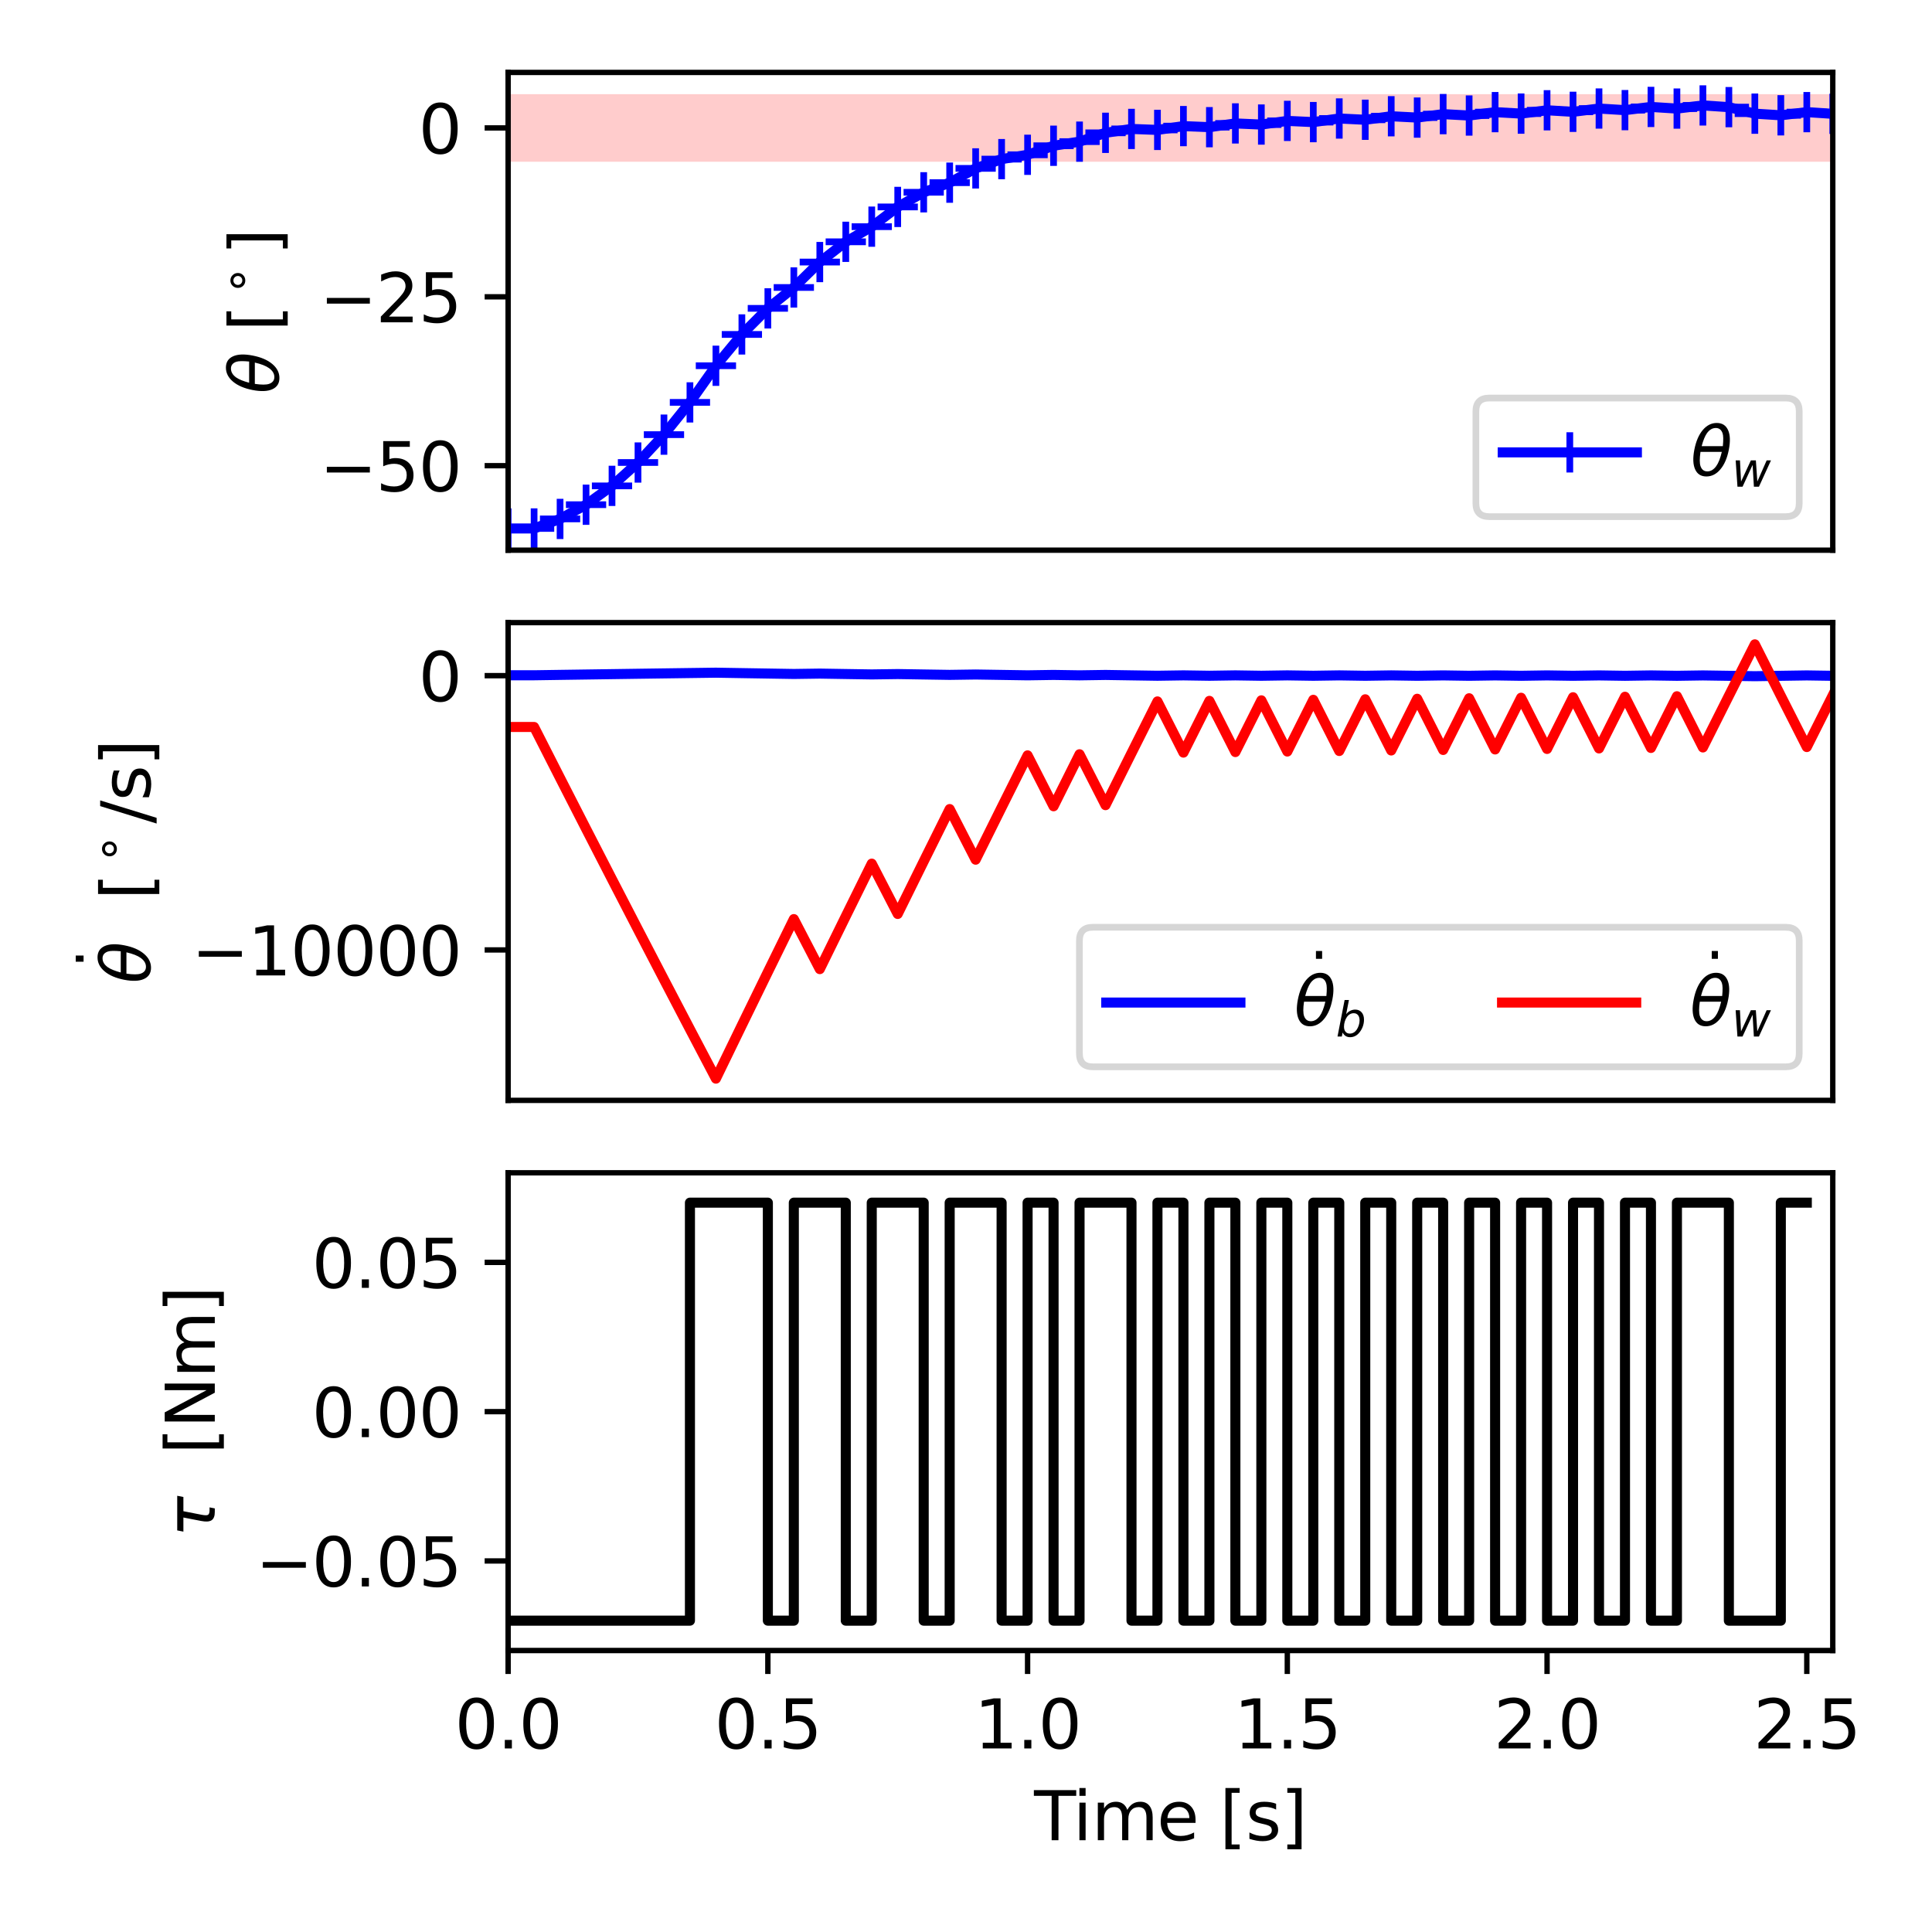 <?xml version="1.0" encoding="utf-8" standalone="no"?>
<!DOCTYPE svg PUBLIC "-//W3C//DTD SVG 1.1//EN"
  "http://www.w3.org/Graphics/SVG/1.1/DTD/svg11.dtd">
<svg xmlns:xlink="http://www.w3.org/1999/xlink" width="288pt" height="288pt" viewBox="0 0 288 288" xmlns="http://www.w3.org/2000/svg" version="1.1">
 <defs>
  <style type="text/css">*{stroke-linejoin: round; stroke-linecap: butt}</style>
 </defs>
 <g id="figure_1">
  <g id="patch_1">
   <path d="M 0 288 
L 288 288 
L 288 0 
L 0 0 
z
" style="fill: #ffffff"/>
  </g>
  <g id="axes_1">
   <g id="patch_2">
    <path d="M 75.745 82.013 
L 273.208 82.013 
L 273.208 10.8 
L 75.745 10.8 
z
" style="fill: #ffffff"/>
   </g>
   <g id="patch_3">
    <path d="M 75.745 24.107 
L 277.079 24.107 
L 277.079 14.037 
L 75.745 14.037 
z
" clip-path="url(#pf4d2c53986)" style="fill: #ff0000; opacity: 0.2"/>
   </g>
   <g id="matplotlib.axis_1"/>
   <g id="matplotlib.axis_2">
    <g id="ytick_1">
     <g id="line2d_1">
      <defs>
       <path id="m69bb338227" d="M 0 0 
L -3.5 0 
" style="stroke: #000000; stroke-width: 0.8"/>
      </defs>
      <g>
       <use xlink:href="#m69bb338227" x="75.745" y="69.422" style="stroke: #000000; stroke-width: 0.8"/>
      </g>
     </g>
     <g id="text_1">
      <!-- −50 -->
      <g transform="translate(47.64 73.222) scale(0.1 -0.1)">
       <defs>
        <path id="DejaVuSans-2212" d="M 678 2272 
L 4684 2272 
L 4684 1741 
L 678 1741 
L 678 2272 
z
" transform="scale(0.016)"/>
        <path id="DejaVuSans-35" d="M 691 4666 
L 3169 4666 
L 3169 4134 
L 1269 4134 
L 1269 2991 
Q 1406 3038 1543 3061 
Q 1681 3084 1819 3084 
Q 2600 3084 3056 2656 
Q 3513 2228 3513 1497 
Q 3513 744 3044 326 
Q 2575 -91 1722 -91 
Q 1428 -91 1123 -41 
Q 819 9 494 109 
L 494 744 
Q 775 591 1075 516 
Q 1375 441 1709 441 
Q 2250 441 2565 725 
Q 2881 1009 2881 1497 
Q 2881 1984 2565 2268 
Q 2250 2553 1709 2553 
Q 1456 2553 1204 2497 
Q 953 2441 691 2322 
L 691 4666 
z
" transform="scale(0.016)"/>
        <path id="DejaVuSans-30" d="M 2034 4250 
Q 1547 4250 1301 3770 
Q 1056 3291 1056 2328 
Q 1056 1369 1301 889 
Q 1547 409 2034 409 
Q 2525 409 2770 889 
Q 3016 1369 3016 2328 
Q 3016 3291 2770 3770 
Q 2525 4250 2034 4250 
z
M 2034 4750 
Q 2819 4750 3233 4129 
Q 3647 3509 3647 2328 
Q 3647 1150 3233 529 
Q 2819 -91 2034 -91 
Q 1250 -91 836 529 
Q 422 1150 422 2328 
Q 422 3509 836 4129 
Q 1250 4750 2034 4750 
z
" transform="scale(0.016)"/>
       </defs>
       <use xlink:href="#DejaVuSans-2212"/>
       <use xlink:href="#DejaVuSans-35" x="83.789"/>
       <use xlink:href="#DejaVuSans-30" x="147.412"/>
      </g>
     </g>
    </g>
    <g id="ytick_2">
     <g id="line2d_2">
      <g>
       <use xlink:href="#m69bb338227" x="75.745" y="44.247" style="stroke: #000000; stroke-width: 0.8"/>
      </g>
     </g>
     <g id="text_2">
      <!-- −25 -->
      <g transform="translate(47.64 48.046) scale(0.1 -0.1)">
       <defs>
        <path id="DejaVuSans-32" d="M 1228 531 
L 3431 531 
L 3431 0 
L 469 0 
L 469 531 
Q 828 903 1448 1529 
Q 2069 2156 2228 2338 
Q 2531 2678 2651 2914 
Q 2772 3150 2772 3378 
Q 2772 3750 2511 3984 
Q 2250 4219 1831 4219 
Q 1534 4219 1204 4116 
Q 875 4013 500 3803 
L 500 4441 
Q 881 4594 1212 4672 
Q 1544 4750 1819 4750 
Q 2544 4750 2975 4387 
Q 3406 4025 3406 3419 
Q 3406 3131 3298 2873 
Q 3191 2616 2906 2266 
Q 2828 2175 2409 1742 
Q 1991 1309 1228 531 
z
" transform="scale(0.016)"/>
       </defs>
       <use xlink:href="#DejaVuSans-2212"/>
       <use xlink:href="#DejaVuSans-32" x="83.789"/>
       <use xlink:href="#DejaVuSans-35" x="147.412"/>
      </g>
     </g>
    </g>
    <g id="ytick_3">
     <g id="line2d_3">
      <g>
       <use xlink:href="#m69bb338227" x="75.745" y="19.072" style="stroke: #000000; stroke-width: 0.8"/>
      </g>
     </g>
     <g id="text_3">
      <!-- 0 -->
      <g transform="translate(62.383 22.871) scale(0.1 -0.1)">
       <use xlink:href="#DejaVuSans-30"/>
      </g>
     </g>
    </g>
    <g id="text_4">
     <!-- $\theta$ [$^\circ$] -->
     <g transform="translate(41.561 58.707) rotate(-90) scale(0.1 -0.1)">
      <defs>
       <path id="DejaVuSans-Oblique-3b8" d="M 2913 2219 
L 925 2219 
Q 791 1284 928 888 
Q 1100 400 1566 400 
Q 2034 400 2391 891 
Q 2703 1322 2913 2219 
z
M 3009 2750 
Q 3094 3638 2984 3950 
Q 2813 4444 2353 4444 
Q 1875 4444 1525 3956 
Q 1250 3563 1034 2750 
L 3009 2750 
z
M 2444 4913 
Q 3194 4913 3494 4250 
Q 3794 3591 3566 2422 
Q 3341 1256 2781 594 
Q 2225 -72 1475 -72 
Q 722 -72 425 594 
Q 128 1256 353 2422 
Q 581 3591 1134 4250 
Q 1691 4913 2444 4913 
z
" transform="scale(0.016)"/>
       <path id="DejaVuSans-20" transform="scale(0.016)"/>
       <path id="DejaVuSans-5b" d="M 550 4863 
L 1875 4863 
L 1875 4416 
L 1125 4416 
L 1125 -397 
L 1875 -397 
L 1875 -844 
L 550 -844 
L 550 4863 
z
" transform="scale(0.016)"/>
       <path id="DejaVuSans-2218" d="M 2003 2603 
Q 1753 2603 1581 2429 
Q 1409 2256 1409 2006 
Q 1409 1759 1581 1589 
Q 1753 1419 2003 1419 
Q 2253 1419 2425 1589 
Q 2597 1759 2597 2006 
Q 2597 2253 2423 2428 
Q 2250 2603 2003 2603 
z
M 2003 3006 
Q 2203 3006 2387 2929 
Q 2572 2853 2706 2709 
Q 2850 2569 2922 2390 
Q 2994 2212 2994 2006 
Q 2994 1594 2705 1308 
Q 2416 1022 1997 1022 
Q 1575 1022 1294 1303 
Q 1013 1584 1013 2006 
Q 1013 2425 1300 2715 
Q 1588 3006 2003 3006 
z
" transform="scale(0.016)"/>
       <path id="DejaVuSans-5d" d="M 1947 4863 
L 1947 -844 
L 622 -844 
L 622 -397 
L 1369 -397 
L 1369 4416 
L 622 4416 
L 622 4863 
L 1947 4863 
z
" transform="scale(0.016)"/>
      </defs>
      <use xlink:href="#DejaVuSans-Oblique-3b8" transform="translate(0 0.234)"/>
      <use xlink:href="#DejaVuSans-20" transform="translate(61.182 0.234)"/>
      <use xlink:href="#DejaVuSans-5b" transform="translate(92.969 0.234)"/>
      <use xlink:href="#DejaVuSans-2218" transform="translate(146.577 38.516) scale(0.7)"/>
      <use xlink:href="#DejaVuSans-5d" transform="translate(206.768 0.234)"/>
     </g>
    </g>
   </g>
   <g id="line2d_4">
    <path d="M 75.745 78.776 
L 79.617 78.776 
L 83.489 77.354 
L 87.36 75.235 
L 91.232 72.428 
L 95.104 68.945 
L 98.976 64.793 
L 102.848 59.982 
L 106.72 54.522 
L 110.591 49.854 
L 114.463 45.967 
L 118.335 42.852 
L 122.207 39.064 
L 126.079 36.046 
L 129.95 33.788 
L 133.822 30.846 
L 137.694 28.663 
L 141.566 27.229 
L 145.438 25.1 
L 149.309 23.719 
L 153.181 23.075 
L 157.053 21.727 
L 160.925 21.115 
L 164.797 19.799 
L 168.669 19.219 
L 172.54 19.366 
L 176.412 18.798 
L 180.284 18.956 
L 184.156 18.399 
L 188.028 18.568 
L 191.899 18.021 
L 195.771 18.201 
L 199.643 17.664 
L 203.515 17.854 
L 207.387 17.328 
L 211.259 17.528 
L 215.13 17.012 
L 219.002 17.222 
L 222.874 16.716 
L 226.746 16.935 
L 230.618 16.438 
L 234.489 16.667 
L 238.361 16.18 
L 242.233 16.418 
L 246.105 15.939 
L 249.977 16.186 
L 253.849 15.716 
L 257.72 15.971 
L 261.592 16.942 
L 265.464 17.187 
L 269.336 16.714 
L 273.208 16.967 
" clip-path="url(#pf4d2c53986)" style="fill: none; stroke: #0000ff; stroke-width: 1.5; stroke-linecap: square"/>
    <defs>
     <path id="m66d20d2a01" d="M -3 0 
L 3 0 
M 0 3 
L 0 -3 
" style="stroke: #0000ff"/>
    </defs>
    <g clip-path="url(#pf4d2c53986)">
     <use xlink:href="#m66d20d2a01" x="75.745" y="78.776" style="fill: #0000ff; stroke: #0000ff"/>
     <use xlink:href="#m66d20d2a01" x="79.617" y="78.776" style="fill: #0000ff; stroke: #0000ff"/>
     <use xlink:href="#m66d20d2a01" x="83.489" y="77.354" style="fill: #0000ff; stroke: #0000ff"/>
     <use xlink:href="#m66d20d2a01" x="87.36" y="75.235" style="fill: #0000ff; stroke: #0000ff"/>
     <use xlink:href="#m66d20d2a01" x="91.232" y="72.428" style="fill: #0000ff; stroke: #0000ff"/>
     <use xlink:href="#m66d20d2a01" x="95.104" y="68.945" style="fill: #0000ff; stroke: #0000ff"/>
     <use xlink:href="#m66d20d2a01" x="98.976" y="64.793" style="fill: #0000ff; stroke: #0000ff"/>
     <use xlink:href="#m66d20d2a01" x="102.848" y="59.982" style="fill: #0000ff; stroke: #0000ff"/>
     <use xlink:href="#m66d20d2a01" x="106.72" y="54.522" style="fill: #0000ff; stroke: #0000ff"/>
     <use xlink:href="#m66d20d2a01" x="110.591" y="49.854" style="fill: #0000ff; stroke: #0000ff"/>
     <use xlink:href="#m66d20d2a01" x="114.463" y="45.967" style="fill: #0000ff; stroke: #0000ff"/>
     <use xlink:href="#m66d20d2a01" x="118.335" y="42.852" style="fill: #0000ff; stroke: #0000ff"/>
     <use xlink:href="#m66d20d2a01" x="122.207" y="39.064" style="fill: #0000ff; stroke: #0000ff"/>
     <use xlink:href="#m66d20d2a01" x="126.079" y="36.046" style="fill: #0000ff; stroke: #0000ff"/>
     <use xlink:href="#m66d20d2a01" x="129.95" y="33.788" style="fill: #0000ff; stroke: #0000ff"/>
     <use xlink:href="#m66d20d2a01" x="133.822" y="30.846" style="fill: #0000ff; stroke: #0000ff"/>
     <use xlink:href="#m66d20d2a01" x="137.694" y="28.663" style="fill: #0000ff; stroke: #0000ff"/>
     <use xlink:href="#m66d20d2a01" x="141.566" y="27.229" style="fill: #0000ff; stroke: #0000ff"/>
     <use xlink:href="#m66d20d2a01" x="145.438" y="25.1" style="fill: #0000ff; stroke: #0000ff"/>
     <use xlink:href="#m66d20d2a01" x="149.309" y="23.719" style="fill: #0000ff; stroke: #0000ff"/>
     <use xlink:href="#m66d20d2a01" x="153.181" y="23.075" style="fill: #0000ff; stroke: #0000ff"/>
     <use xlink:href="#m66d20d2a01" x="157.053" y="21.727" style="fill: #0000ff; stroke: #0000ff"/>
     <use xlink:href="#m66d20d2a01" x="160.925" y="21.115" style="fill: #0000ff; stroke: #0000ff"/>
     <use xlink:href="#m66d20d2a01" x="164.797" y="19.799" style="fill: #0000ff; stroke: #0000ff"/>
     <use xlink:href="#m66d20d2a01" x="168.669" y="19.219" style="fill: #0000ff; stroke: #0000ff"/>
     <use xlink:href="#m66d20d2a01" x="172.54" y="19.366" style="fill: #0000ff; stroke: #0000ff"/>
     <use xlink:href="#m66d20d2a01" x="176.412" y="18.798" style="fill: #0000ff; stroke: #0000ff"/>
     <use xlink:href="#m66d20d2a01" x="180.284" y="18.956" style="fill: #0000ff; stroke: #0000ff"/>
     <use xlink:href="#m66d20d2a01" x="184.156" y="18.399" style="fill: #0000ff; stroke: #0000ff"/>
     <use xlink:href="#m66d20d2a01" x="188.028" y="18.568" style="fill: #0000ff; stroke: #0000ff"/>
     <use xlink:href="#m66d20d2a01" x="191.899" y="18.021" style="fill: #0000ff; stroke: #0000ff"/>
     <use xlink:href="#m66d20d2a01" x="195.771" y="18.201" style="fill: #0000ff; stroke: #0000ff"/>
     <use xlink:href="#m66d20d2a01" x="199.643" y="17.664" style="fill: #0000ff; stroke: #0000ff"/>
     <use xlink:href="#m66d20d2a01" x="203.515" y="17.854" style="fill: #0000ff; stroke: #0000ff"/>
     <use xlink:href="#m66d20d2a01" x="207.387" y="17.328" style="fill: #0000ff; stroke: #0000ff"/>
     <use xlink:href="#m66d20d2a01" x="211.259" y="17.528" style="fill: #0000ff; stroke: #0000ff"/>
     <use xlink:href="#m66d20d2a01" x="215.13" y="17.012" style="fill: #0000ff; stroke: #0000ff"/>
     <use xlink:href="#m66d20d2a01" x="219.002" y="17.222" style="fill: #0000ff; stroke: #0000ff"/>
     <use xlink:href="#m66d20d2a01" x="222.874" y="16.716" style="fill: #0000ff; stroke: #0000ff"/>
     <use xlink:href="#m66d20d2a01" x="226.746" y="16.935" style="fill: #0000ff; stroke: #0000ff"/>
     <use xlink:href="#m66d20d2a01" x="230.618" y="16.438" style="fill: #0000ff; stroke: #0000ff"/>
     <use xlink:href="#m66d20d2a01" x="234.489" y="16.667" style="fill: #0000ff; stroke: #0000ff"/>
     <use xlink:href="#m66d20d2a01" x="238.361" y="16.18" style="fill: #0000ff; stroke: #0000ff"/>
     <use xlink:href="#m66d20d2a01" x="242.233" y="16.418" style="fill: #0000ff; stroke: #0000ff"/>
     <use xlink:href="#m66d20d2a01" x="246.105" y="15.939" style="fill: #0000ff; stroke: #0000ff"/>
     <use xlink:href="#m66d20d2a01" x="249.977" y="16.186" style="fill: #0000ff; stroke: #0000ff"/>
     <use xlink:href="#m66d20d2a01" x="253.849" y="15.716" style="fill: #0000ff; stroke: #0000ff"/>
     <use xlink:href="#m66d20d2a01" x="257.72" y="15.971" style="fill: #0000ff; stroke: #0000ff"/>
     <use xlink:href="#m66d20d2a01" x="261.592" y="16.942" style="fill: #0000ff; stroke: #0000ff"/>
     <use xlink:href="#m66d20d2a01" x="265.464" y="17.187" style="fill: #0000ff; stroke: #0000ff"/>
     <use xlink:href="#m66d20d2a01" x="269.336" y="16.714" style="fill: #0000ff; stroke: #0000ff"/>
     <use xlink:href="#m66d20d2a01" x="273.208" y="16.967" style="fill: #0000ff; stroke: #0000ff"/>
    </g>
   </g>
   <g id="patch_4">
    <path d="M 75.745 82.013 
L 75.745 10.8 
" style="fill: none; stroke: #000000; stroke-width: 0.8; stroke-linejoin: miter; stroke-linecap: square"/>
   </g>
   <g id="patch_5">
    <path d="M 273.208 82.013 
L 273.208 10.8 
" style="fill: none; stroke: #000000; stroke-width: 0.8; stroke-linejoin: miter; stroke-linecap: square"/>
   </g>
   <g id="patch_6">
    <path d="M 75.745 82.013 
L 273.208 82.013 
" style="fill: none; stroke: #000000; stroke-width: 0.8; stroke-linejoin: miter; stroke-linecap: square"/>
   </g>
   <g id="patch_7">
    <path d="M 75.745 10.8 
L 273.208 10.8 
" style="fill: none; stroke: #000000; stroke-width: 0.8; stroke-linejoin: miter; stroke-linecap: square"/>
   </g>
   <g id="legend_1">
    <g id="patch_8">
     <path d="M 222.008 77.013 
L 266.208 77.013 
Q 268.208 77.013 268.208 75.013 
L 268.208 61.335 
Q 268.208 59.335 266.208 59.335 
L 222.008 59.335 
Q 220.008 59.335 220.008 61.335 
L 220.008 75.013 
Q 220.008 77.013 222.008 77.013 
z
" style="fill: #ffffff; opacity: 0.8; stroke: #cccccc; stroke-linejoin: miter"/>
    </g>
    <g id="line2d_5">
     <path d="M 224.008 67.434 
L 234.008 67.434 
L 244.008 67.434 
" style="fill: none; stroke: #0000ff; stroke-width: 1.5; stroke-linecap: square"/>
     <g>
      <use xlink:href="#m66d20d2a01" x="234.008" y="67.434" style="fill: #0000ff; stroke: #0000ff"/>
     </g>
    </g>
    <g id="text_5">
     <!-- $\theta_w$ -->
     <g transform="translate(252.008 70.934) scale(0.1 -0.1)">
      <defs>
       <path id="DejaVuSans-Oblique-77" d="M 544 3500 
L 1113 3500 
L 1259 684 
L 2566 3500 
L 3231 3500 
L 3425 684 
L 4666 3500 
L 5241 3500 
L 3641 0 
L 2969 0 
L 2797 2900 
L 1459 0 
L 781 0 
L 544 3500 
z
" transform="scale(0.016)"/>
      </defs>
      <use xlink:href="#DejaVuSans-Oblique-3b8" transform="translate(0 0.234)"/>
      <use xlink:href="#DejaVuSans-Oblique-77" transform="translate(61.182 -16.172) scale(0.7)"/>
     </g>
    </g>
   </g>
  </g>
  <g id="axes_2">
   <g id="patch_9">
    <path d="M 75.745 164.027 
L 273.208 164.027 
L 273.208 92.813 
L 75.745 92.813 
z
" style="fill: #ffffff"/>
   </g>
   <g id="patch_10">
    <path d="M 75.745 100.74 
L 277.079 100.74 
L 277.079 100.699 
L 75.745 100.699 
z
" clip-path="url(#pb7fae8a075)" style="fill: #ff0000; opacity: 0.2"/>
   </g>
   <g id="matplotlib.axis_3"/>
   <g id="matplotlib.axis_4">
    <g id="ytick_4">
     <g id="line2d_6">
      <g>
       <use xlink:href="#m69bb338227" x="75.745" y="141.605" style="stroke: #000000; stroke-width: 0.8"/>
      </g>
     </g>
     <g id="text_6">
      <!-- −10000 -->
      <g transform="translate(28.553 145.405) scale(0.1 -0.1)">
       <defs>
        <path id="DejaVuSans-31" d="M 794 531 
L 1825 531 
L 1825 4091 
L 703 3866 
L 703 4441 
L 1819 4666 
L 2450 4666 
L 2450 531 
L 3481 531 
L 3481 0 
L 794 0 
L 794 531 
z
" transform="scale(0.016)"/>
       </defs>
       <use xlink:href="#DejaVuSans-2212"/>
       <use xlink:href="#DejaVuSans-31" x="83.789"/>
       <use xlink:href="#DejaVuSans-30" x="147.412"/>
       <use xlink:href="#DejaVuSans-30" x="211.035"/>
       <use xlink:href="#DejaVuSans-30" x="274.658"/>
       <use xlink:href="#DejaVuSans-30" x="338.281"/>
      </g>
     </g>
    </g>
    <g id="ytick_5">
     <g id="line2d_7">
      <g>
       <use xlink:href="#m69bb338227" x="75.745" y="100.72" style="stroke: #000000; stroke-width: 0.8"/>
      </g>
     </g>
     <g id="text_7">
      <!-- 0 -->
      <g transform="translate(62.383 104.519) scale(0.1 -0.1)">
       <use xlink:href="#DejaVuSans-30"/>
      </g>
     </g>
    </g>
    <g id="text_8">
     <!-- $\dot{\theta}$  [$^\circ$/s] -->
     <g transform="translate(22.473 146.62) rotate(-90) scale(0.1 -0.1)">
      <defs>
       <path id="DejaVuSans-307" d="M -1894 4863 
L -1319 4863 
L -1319 4134 
L -1894 4134 
L -1894 4863 
z
M -1600 3584 
L -1600 3584 
z
" transform="scale(0.016)"/>
       <path id="DejaVuSans-2f" d="M 1625 4666 
L 2156 4666 
L 531 -594 
L 0 -594 
L 1625 4666 
z
" transform="scale(0.016)"/>
       <path id="DejaVuSans-73" d="M 2834 3397 
L 2834 2853 
Q 2591 2978 2328 3040 
Q 2066 3103 1784 3103 
Q 1356 3103 1142 2972 
Q 928 2841 928 2578 
Q 928 2378 1081 2264 
Q 1234 2150 1697 2047 
L 1894 2003 
Q 2506 1872 2764 1633 
Q 3022 1394 3022 966 
Q 3022 478 2636 193 
Q 2250 -91 1575 -91 
Q 1294 -91 989 -36 
Q 684 19 347 128 
L 347 722 
Q 666 556 975 473 
Q 1284 391 1588 391 
Q 1994 391 2212 530 
Q 2431 669 2431 922 
Q 2431 1156 2273 1281 
Q 2116 1406 1581 1522 
L 1381 1569 
Q 847 1681 609 1914 
Q 372 2147 372 2553 
Q 372 3047 722 3315 
Q 1072 3584 1716 3584 
Q 2034 3584 2315 3537 
Q 2597 3491 2834 3397 
z
" transform="scale(0.016)"/>
      </defs>
      <use xlink:href="#DejaVuSans-307" transform="translate(62.889 34.016)"/>
      <use xlink:href="#DejaVuSans-Oblique-3b8" transform="translate(0 0.75)"/>
      <use xlink:href="#DejaVuSans-20" transform="translate(61.182 0.75)"/>
      <use xlink:href="#DejaVuSans-20" transform="translate(92.969 0.75)"/>
      <use xlink:href="#DejaVuSans-5b" transform="translate(124.756 0.75)"/>
      <use xlink:href="#DejaVuSans-2218" transform="translate(178.364 39.031) scale(0.7)"/>
      <use xlink:href="#DejaVuSans-2f" transform="translate(238.555 0.75)"/>
      <use xlink:href="#DejaVuSans-73" transform="translate(272.246 0.75)"/>
      <use xlink:href="#DejaVuSans-5d" transform="translate(324.346 0.75)"/>
     </g>
    </g>
   </g>
   <g id="line2d_8">
    <path d="M 75.745 100.662 
L 79.617 100.662 
L 83.489 100.604 
L 87.36 100.548 
L 91.232 100.492 
L 95.104 100.437 
L 98.976 100.383 
L 102.848 100.329 
L 106.72 100.276 
L 110.591 100.341 
L 114.463 100.404 
L 118.335 100.467 
L 122.207 100.412 
L 126.079 100.475 
L 129.95 100.536 
L 133.822 100.481 
L 137.694 100.543 
L 141.566 100.603 
L 145.438 100.547 
L 149.309 100.608 
L 153.181 100.668 
L 157.053 100.61 
L 160.925 100.67 
L 164.797 100.613 
L 168.669 100.673 
L 172.54 100.732 
L 176.412 100.674 
L 180.284 100.733 
L 184.156 100.675 
L 188.028 100.734 
L 191.899 100.675 
L 195.771 100.734 
L 199.643 100.676 
L 203.515 100.735 
L 207.387 100.677 
L 211.259 100.736 
L 215.13 100.678 
L 219.002 100.737 
L 222.874 100.679 
L 226.746 100.738 
L 230.618 100.679 
L 234.489 100.738 
L 238.361 100.68 
L 242.233 100.739 
L 246.105 100.681 
L 249.977 100.74 
L 253.849 100.682 
L 257.72 100.741 
L 261.592 100.799 
L 265.464 100.74 
L 269.336 100.681 
L 273.208 100.74 
" clip-path="url(#pb7fae8a075)" style="fill: none; stroke: #0000ff; stroke-width: 1.5; stroke-linecap: square"/>
   </g>
   <g id="line2d_9">
    <path d="M 75.745 108.37 
L 79.617 108.37 
L 83.489 115.979 
L 87.36 123.547 
L 91.232 131.075 
L 95.104 138.564 
L 98.976 146.012 
L 102.848 153.421 
L 106.72 160.79 
L 110.591 152.82 
L 114.463 144.893 
L 118.335 137.008 
L 122.207 144.465 
L 126.079 136.582 
L 129.95 128.741 
L 133.822 136.242 
L 137.694 128.403 
L 141.566 120.606 
L 145.438 128.151 
L 149.309 120.355 
L 153.181 112.601 
L 157.053 120.188 
L 160.925 112.435 
L 164.797 120.022 
L 168.669 112.27 
L 172.54 104.559 
L 176.412 112.189 
L 180.284 104.478 
L 184.156 112.108 
L 188.028 104.398 
L 191.899 112.029 
L 195.771 104.319 
L 199.643 111.95 
L 203.515 104.241 
L 207.387 111.872 
L 211.259 104.163 
L 215.13 111.795 
L 219.002 104.087 
L 222.874 111.719 
L 226.746 104.011 
L 230.618 111.644 
L 234.489 103.936 
L 238.361 111.569 
L 242.233 103.862 
L 246.105 111.495 
L 249.977 103.788 
L 253.849 111.422 
L 257.72 103.716 
L 261.592 96.05 
L 265.464 103.725 
L 269.336 111.36 
L 273.208 103.653 
" clip-path="url(#pb7fae8a075)" style="fill: none; stroke: #ff0000; stroke-width: 1.5; stroke-linecap: square"/>
   </g>
   <g id="patch_11">
    <path d="M 75.745 164.027 
L 75.745 92.813 
" style="fill: none; stroke: #000000; stroke-width: 0.8; stroke-linejoin: miter; stroke-linecap: square"/>
   </g>
   <g id="patch_12">
    <path d="M 273.208 164.027 
L 273.208 92.813 
" style="fill: none; stroke: #000000; stroke-width: 0.8; stroke-linejoin: miter; stroke-linecap: square"/>
   </g>
   <g id="patch_13">
    <path d="M 75.745 164.027 
L 273.208 164.027 
" style="fill: none; stroke: #000000; stroke-width: 0.8; stroke-linejoin: miter; stroke-linecap: square"/>
   </g>
   <g id="patch_14">
    <path d="M 75.745 92.813 
L 273.208 92.813 
" style="fill: none; stroke: #000000; stroke-width: 0.8; stroke-linejoin: miter; stroke-linecap: square"/>
   </g>
   <g id="legend_2">
    <g id="patch_15">
     <path d="M 162.908 159.027 
L 266.208 159.027 
Q 268.208 159.027 268.208 157.027 
L 268.208 140.227 
Q 268.208 138.227 266.208 138.227 
L 162.908 138.227 
Q 160.908 138.227 160.908 140.227 
L 160.908 157.027 
Q 160.908 159.027 162.908 159.027 
z
" style="fill: #ffffff; opacity: 0.8; stroke: #cccccc; stroke-linejoin: miter"/>
    </g>
    <g id="line2d_10">
     <path d="M 164.908 149.447 
L 174.908 149.447 
L 184.908 149.447 
" style="fill: none; stroke: #0000ff; stroke-width: 1.5; stroke-linecap: square"/>
    </g>
    <g id="text_9">
     <!-- $\dot{\theta}_b$ -->
     <g transform="translate(192.908 152.947) scale(0.1 -0.1)">
      <defs>
       <path id="DejaVuSans-Oblique-62" d="M 3169 2138 
Q 3169 2591 2961 2847 
Q 2753 3103 2388 3103 
Q 2122 3103 1889 2973 
Q 1656 2844 1484 2597 
Q 1303 2338 1198 1995 
Q 1094 1653 1094 1313 
Q 1094 881 1298 636 
Q 1503 391 1863 391 
Q 2134 391 2365 517 
Q 2597 644 2772 891 
Q 2950 1147 3059 1487 
Q 3169 1828 3169 2138 
z
M 1381 2969 
Q 1594 3256 1914 3420 
Q 2234 3584 2584 3584 
Q 3122 3584 3439 3221 
Q 3756 2859 3756 2241 
Q 3756 1734 3570 1259 
Q 3384 784 3041 416 
Q 2816 172 2522 40 
Q 2228 -91 1906 -91 
Q 1566 -91 1316 65 
Q 1066 222 909 531 
L 806 0 
L 231 0 
L 1178 4863 
L 1753 4863 
L 1381 2969 
z
" transform="scale(0.016)"/>
      </defs>
      <use xlink:href="#DejaVuSans-307" transform="translate(62.889 34.016)"/>
      <use xlink:href="#DejaVuSans-Oblique-3b8" transform="translate(0 0.75)"/>
      <use xlink:href="#DejaVuSans-Oblique-62" transform="translate(62.139 -15.656) scale(0.7)"/>
     </g>
    </g>
    <g id="line2d_11">
     <path d="M 223.908 149.447 
L 233.908 149.447 
L 243.908 149.447 
" style="fill: none; stroke: #ff0000; stroke-width: 1.5; stroke-linecap: square"/>
    </g>
    <g id="text_10">
     <!-- $\dot{\theta}_w$ -->
     <g transform="translate(251.908 152.947) scale(0.1 -0.1)">
      <use xlink:href="#DejaVuSans-307" transform="translate(62.889 34.016)"/>
      <use xlink:href="#DejaVuSans-Oblique-3b8" transform="translate(0 0.75)"/>
      <use xlink:href="#DejaVuSans-Oblique-77" transform="translate(62.139 -15.656) scale(0.7)"/>
     </g>
    </g>
   </g>
  </g>
  <g id="axes_3">
   <g id="patch_16">
    <path d="M 75.745 246.04 
L 273.208 246.04 
L 273.208 174.827 
L 75.745 174.827 
z
" style="fill: #ffffff"/>
   </g>
   <g id="matplotlib.axis_5">
    <g id="xtick_1">
     <g id="line2d_12">
      <defs>
       <path id="m035be006d9" d="M 0 0 
L 0 3.5 
" style="stroke: #000000; stroke-width: 0.8"/>
      </defs>
      <g>
       <use xlink:href="#m035be006d9" x="75.745" y="246.04" style="stroke: #000000; stroke-width: 0.8"/>
      </g>
     </g>
     <g id="text_11">
      <!-- 0.0 -->
      <g transform="translate(67.793 260.638) scale(0.1 -0.1)">
       <defs>
        <path id="DejaVuSans-2e" d="M 684 794 
L 1344 794 
L 1344 0 
L 684 0 
L 684 794 
z
" transform="scale(0.016)"/>
       </defs>
       <use xlink:href="#DejaVuSans-30"/>
       <use xlink:href="#DejaVuSans-2e" x="63.623"/>
       <use xlink:href="#DejaVuSans-30" x="95.41"/>
      </g>
     </g>
    </g>
    <g id="xtick_2">
     <g id="line2d_13">
      <g>
       <use xlink:href="#m035be006d9" x="114.463" y="246.04" style="stroke: #000000; stroke-width: 0.8"/>
      </g>
     </g>
     <g id="text_12">
      <!-- 0.5 -->
      <g transform="translate(106.512 260.638) scale(0.1 -0.1)">
       <use xlink:href="#DejaVuSans-30"/>
       <use xlink:href="#DejaVuSans-2e" x="63.623"/>
       <use xlink:href="#DejaVuSans-35" x="95.41"/>
      </g>
     </g>
    </g>
    <g id="xtick_3">
     <g id="line2d_14">
      <g>
       <use xlink:href="#m035be006d9" x="153.181" y="246.04" style="stroke: #000000; stroke-width: 0.8"/>
      </g>
     </g>
     <g id="text_13">
      <!-- 1.0 -->
      <g transform="translate(145.23 260.638) scale(0.1 -0.1)">
       <use xlink:href="#DejaVuSans-31"/>
       <use xlink:href="#DejaVuSans-2e" x="63.623"/>
       <use xlink:href="#DejaVuSans-30" x="95.41"/>
      </g>
     </g>
    </g>
    <g id="xtick_4">
     <g id="line2d_15">
      <g>
       <use xlink:href="#m035be006d9" x="191.899" y="246.04" style="stroke: #000000; stroke-width: 0.8"/>
      </g>
     </g>
     <g id="text_14">
      <!-- 1.5 -->
      <g transform="translate(183.948 260.638) scale(0.1 -0.1)">
       <use xlink:href="#DejaVuSans-31"/>
       <use xlink:href="#DejaVuSans-2e" x="63.623"/>
       <use xlink:href="#DejaVuSans-35" x="95.41"/>
      </g>
     </g>
    </g>
    <g id="xtick_5">
     <g id="line2d_16">
      <g>
       <use xlink:href="#m035be006d9" x="230.618" y="246.04" style="stroke: #000000; stroke-width: 0.8"/>
      </g>
     </g>
     <g id="text_15">
      <!-- 2.0 -->
      <g transform="translate(222.666 260.638) scale(0.1 -0.1)">
       <use xlink:href="#DejaVuSans-32"/>
       <use xlink:href="#DejaVuSans-2e" x="63.623"/>
       <use xlink:href="#DejaVuSans-30" x="95.41"/>
      </g>
     </g>
    </g>
    <g id="xtick_6">
     <g id="line2d_17">
      <g>
       <use xlink:href="#m035be006d9" x="269.336" y="246.04" style="stroke: #000000; stroke-width: 0.8"/>
      </g>
     </g>
     <g id="text_16">
      <!-- 2.5 -->
      <g transform="translate(261.384 260.638) scale(0.1 -0.1)">
       <use xlink:href="#DejaVuSans-32"/>
       <use xlink:href="#DejaVuSans-2e" x="63.623"/>
       <use xlink:href="#DejaVuSans-35" x="95.41"/>
      </g>
     </g>
    </g>
    <g id="text_17">
     <!-- Time [s] -->
     <g transform="translate(154.147 274.317) scale(0.1 -0.1)">
      <defs>
       <path id="DejaVuSans-54" d="M -19 4666 
L 3928 4666 
L 3928 4134 
L 2272 4134 
L 2272 0 
L 1638 0 
L 1638 4134 
L -19 4134 
L -19 4666 
z
" transform="scale(0.016)"/>
       <path id="DejaVuSans-69" d="M 603 3500 
L 1178 3500 
L 1178 0 
L 603 0 
L 603 3500 
z
M 603 4863 
L 1178 4863 
L 1178 4134 
L 603 4134 
L 603 4863 
z
" transform="scale(0.016)"/>
       <path id="DejaVuSans-6d" d="M 3328 2828 
Q 3544 3216 3844 3400 
Q 4144 3584 4550 3584 
Q 5097 3584 5394 3201 
Q 5691 2819 5691 2113 
L 5691 0 
L 5113 0 
L 5113 2094 
Q 5113 2597 4934 2840 
Q 4756 3084 4391 3084 
Q 3944 3084 3684 2787 
Q 3425 2491 3425 1978 
L 3425 0 
L 2847 0 
L 2847 2094 
Q 2847 2600 2669 2842 
Q 2491 3084 2119 3084 
Q 1678 3084 1418 2786 
Q 1159 2488 1159 1978 
L 1159 0 
L 581 0 
L 581 3500 
L 1159 3500 
L 1159 2956 
Q 1356 3278 1631 3431 
Q 1906 3584 2284 3584 
Q 2666 3584 2933 3390 
Q 3200 3197 3328 2828 
z
" transform="scale(0.016)"/>
       <path id="DejaVuSans-65" d="M 3597 1894 
L 3597 1613 
L 953 1613 
Q 991 1019 1311 708 
Q 1631 397 2203 397 
Q 2534 397 2845 478 
Q 3156 559 3463 722 
L 3463 178 
Q 3153 47 2828 -22 
Q 2503 -91 2169 -91 
Q 1331 -91 842 396 
Q 353 884 353 1716 
Q 353 2575 817 3079 
Q 1281 3584 2069 3584 
Q 2775 3584 3186 3129 
Q 3597 2675 3597 1894 
z
M 3022 2063 
Q 3016 2534 2758 2815 
Q 2500 3097 2075 3097 
Q 1594 3097 1305 2825 
Q 1016 2553 972 2059 
L 3022 2063 
z
" transform="scale(0.016)"/>
      </defs>
      <use xlink:href="#DejaVuSans-54"/>
      <use xlink:href="#DejaVuSans-69" x="57.959"/>
      <use xlink:href="#DejaVuSans-6d" x="85.742"/>
      <use xlink:href="#DejaVuSans-65" x="183.154"/>
      <use xlink:href="#DejaVuSans-20" x="244.678"/>
      <use xlink:href="#DejaVuSans-5b" x="276.465"/>
      <use xlink:href="#DejaVuSans-73" x="315.479"/>
      <use xlink:href="#DejaVuSans-5d" x="367.578"/>
     </g>
    </g>
   </g>
   <g id="matplotlib.axis_6">
    <g id="ytick_6">
     <g id="line2d_18">
      <g>
       <use xlink:href="#m69bb338227" x="75.745" y="232.688" style="stroke: #000000; stroke-width: 0.8"/>
      </g>
     </g>
     <g id="text_18">
      <!-- −0.05 -->
      <g transform="translate(38.1 236.487) scale(0.1 -0.1)">
       <use xlink:href="#DejaVuSans-2212"/>
       <use xlink:href="#DejaVuSans-30" x="83.789"/>
       <use xlink:href="#DejaVuSans-2e" x="147.412"/>
       <use xlink:href="#DejaVuSans-30" x="179.199"/>
       <use xlink:href="#DejaVuSans-35" x="242.822"/>
      </g>
     </g>
    </g>
    <g id="ytick_7">
     <g id="line2d_19">
      <g>
       <use xlink:href="#m69bb338227" x="75.745" y="210.433" style="stroke: #000000; stroke-width: 0.8"/>
      </g>
     </g>
     <g id="text_19">
      <!-- 0.00 -->
      <g transform="translate(46.479 214.233) scale(0.1 -0.1)">
       <use xlink:href="#DejaVuSans-30"/>
       <use xlink:href="#DejaVuSans-2e" x="63.623"/>
       <use xlink:href="#DejaVuSans-30" x="95.41"/>
       <use xlink:href="#DejaVuSans-30" x="159.033"/>
      </g>
     </g>
    </g>
    <g id="ytick_8">
     <g id="line2d_20">
      <g>
       <use xlink:href="#m69bb338227" x="75.745" y="188.179" style="stroke: #000000; stroke-width: 0.8"/>
      </g>
     </g>
     <g id="text_20">
      <!-- 0.05 -->
      <g transform="translate(46.479 191.978) scale(0.1 -0.1)">
       <use xlink:href="#DejaVuSans-30"/>
       <use xlink:href="#DejaVuSans-2e" x="63.623"/>
       <use xlink:href="#DejaVuSans-30" x="95.41"/>
       <use xlink:href="#DejaVuSans-35" x="159.033"/>
      </g>
     </g>
    </g>
    <g id="text_21">
     <!-- $\tau$  [Nm] -->
     <g transform="translate(32.02 229.183) rotate(-90) scale(0.1 -0.1)">
      <defs>
       <path id="DejaVuSans-Oblique-3c4" d="M 2103 638 
Q 2188 488 2525 488 
L 2800 488 
L 2706 0 
L 2363 0 
Q 1800 0 1600 300 
Q 1403 606 1534 1269 
L 1856 2925 
L 541 2925 
L 653 3500 
L 3881 3500 
L 3769 2925 
L 2444 2925 
L 2113 1234 
Q 2025 781 2103 638 
z
" transform="scale(0.016)"/>
       <path id="DejaVuSans-4e" d="M 628 4666 
L 1478 4666 
L 3547 763 
L 3547 4666 
L 4159 4666 
L 4159 0 
L 3309 0 
L 1241 3903 
L 1241 0 
L 628 0 
L 628 4666 
z
" transform="scale(0.016)"/>
      </defs>
      <use xlink:href="#DejaVuSans-Oblique-3c4" transform="translate(0 0.016)"/>
      <use xlink:href="#DejaVuSans-20" transform="translate(60.205 0.016)"/>
      <use xlink:href="#DejaVuSans-20" transform="translate(91.992 0.016)"/>
      <use xlink:href="#DejaVuSans-5b" transform="translate(123.779 0.016)"/>
      <use xlink:href="#DejaVuSans-4e" transform="translate(162.793 0.016)"/>
      <use xlink:href="#DejaVuSans-6d" transform="translate(237.598 0.016)"/>
      <use xlink:href="#DejaVuSans-5d" transform="translate(335.01 0.016)"/>
     </g>
    </g>
   </g>
   <g id="line2d_21">
    <path d="M 75.745 241.589 
L 75.745 241.589 
L 79.617 241.589 
L 79.617 241.589 
L 83.489 241.589 
L 83.489 241.589 
L 87.36 241.589 
L 87.36 241.589 
L 91.232 241.589 
L 91.232 241.589 
L 95.104 241.589 
L 95.104 241.589 
L 98.976 241.589 
L 98.976 241.589 
L 102.848 241.589 
L 102.848 179.278 
L 106.72 179.278 
L 106.72 179.278 
L 110.591 179.278 
L 110.591 179.278 
L 114.463 179.278 
L 114.463 241.589 
L 118.335 241.589 
L 118.335 179.278 
L 122.207 179.278 
L 122.207 179.278 
L 126.079 179.278 
L 126.079 241.589 
L 129.95 241.589 
L 129.95 179.278 
L 133.822 179.278 
L 133.822 179.278 
L 137.694 179.278 
L 137.694 241.589 
L 141.566 241.589 
L 141.566 179.278 
L 145.438 179.278 
L 145.438 179.278 
L 149.309 179.278 
L 149.309 241.589 
L 153.181 241.589 
L 153.181 179.278 
L 157.053 179.278 
L 157.053 241.589 
L 160.925 241.589 
L 160.925 179.278 
L 164.797 179.278 
L 164.797 179.278 
L 168.669 179.278 
L 168.669 241.589 
L 172.54 241.589 
L 172.54 179.278 
L 176.412 179.278 
L 176.412 241.589 
L 180.284 241.589 
L 180.284 179.278 
L 184.156 179.278 
L 184.156 241.589 
L 188.028 241.589 
L 188.028 179.278 
L 191.899 179.278 
L 191.899 241.589 
L 195.771 241.589 
L 195.771 179.278 
L 199.643 179.278 
L 199.643 241.589 
L 203.515 241.589 
L 203.515 179.278 
L 207.387 179.278 
L 207.387 241.589 
L 211.259 241.589 
L 211.259 179.278 
L 215.13 179.278 
L 215.13 241.589 
L 219.002 241.589 
L 219.002 179.278 
L 222.874 179.278 
L 222.874 241.589 
L 226.746 241.589 
L 226.746 179.278 
L 230.618 179.278 
L 230.618 241.589 
L 234.489 241.589 
L 234.489 179.278 
L 238.361 179.278 
L 238.361 241.589 
L 242.233 241.589 
L 242.233 179.278 
L 246.105 179.278 
L 246.105 241.589 
L 249.977 241.589 
L 249.977 179.278 
L 253.849 179.278 
L 253.849 179.278 
L 257.72 179.278 
L 257.72 241.589 
L 261.592 241.589 
L 261.592 241.589 
L 265.464 241.589 
L 265.464 179.278 
L 269.336 179.278 
" clip-path="url(#p79af66ea7a)" style="fill: none; stroke: #000000; stroke-width: 1.5; stroke-linecap: square"/>
   </g>
   <g id="patch_17">
    <path d="M 75.745 246.04 
L 75.745 174.827 
" style="fill: none; stroke: #000000; stroke-width: 0.8; stroke-linejoin: miter; stroke-linecap: square"/>
   </g>
   <g id="patch_18">
    <path d="M 273.208 246.04 
L 273.208 174.827 
" style="fill: none; stroke: #000000; stroke-width: 0.8; stroke-linejoin: miter; stroke-linecap: square"/>
   </g>
   <g id="patch_19">
    <path d="M 75.745 246.04 
L 273.208 246.04 
" style="fill: none; stroke: #000000; stroke-width: 0.8; stroke-linejoin: miter; stroke-linecap: square"/>
   </g>
   <g id="patch_20">
    <path d="M 75.745 174.827 
L 273.208 174.827 
" style="fill: none; stroke: #000000; stroke-width: 0.8; stroke-linejoin: miter; stroke-linecap: square"/>
   </g>
  </g>
 </g>
 <defs>
  <clipPath id="pf4d2c53986">
   <rect x="75.745" y="10.8" width="197.463" height="71.213"/>
  </clipPath>
  <clipPath id="pb7fae8a075">
   <rect x="75.745" y="92.813" width="197.463" height="71.213"/>
  </clipPath>
  <clipPath id="p79af66ea7a">
   <rect x="75.745" y="174.827" width="197.463" height="71.213"/>
  </clipPath>
 </defs>
</svg>
